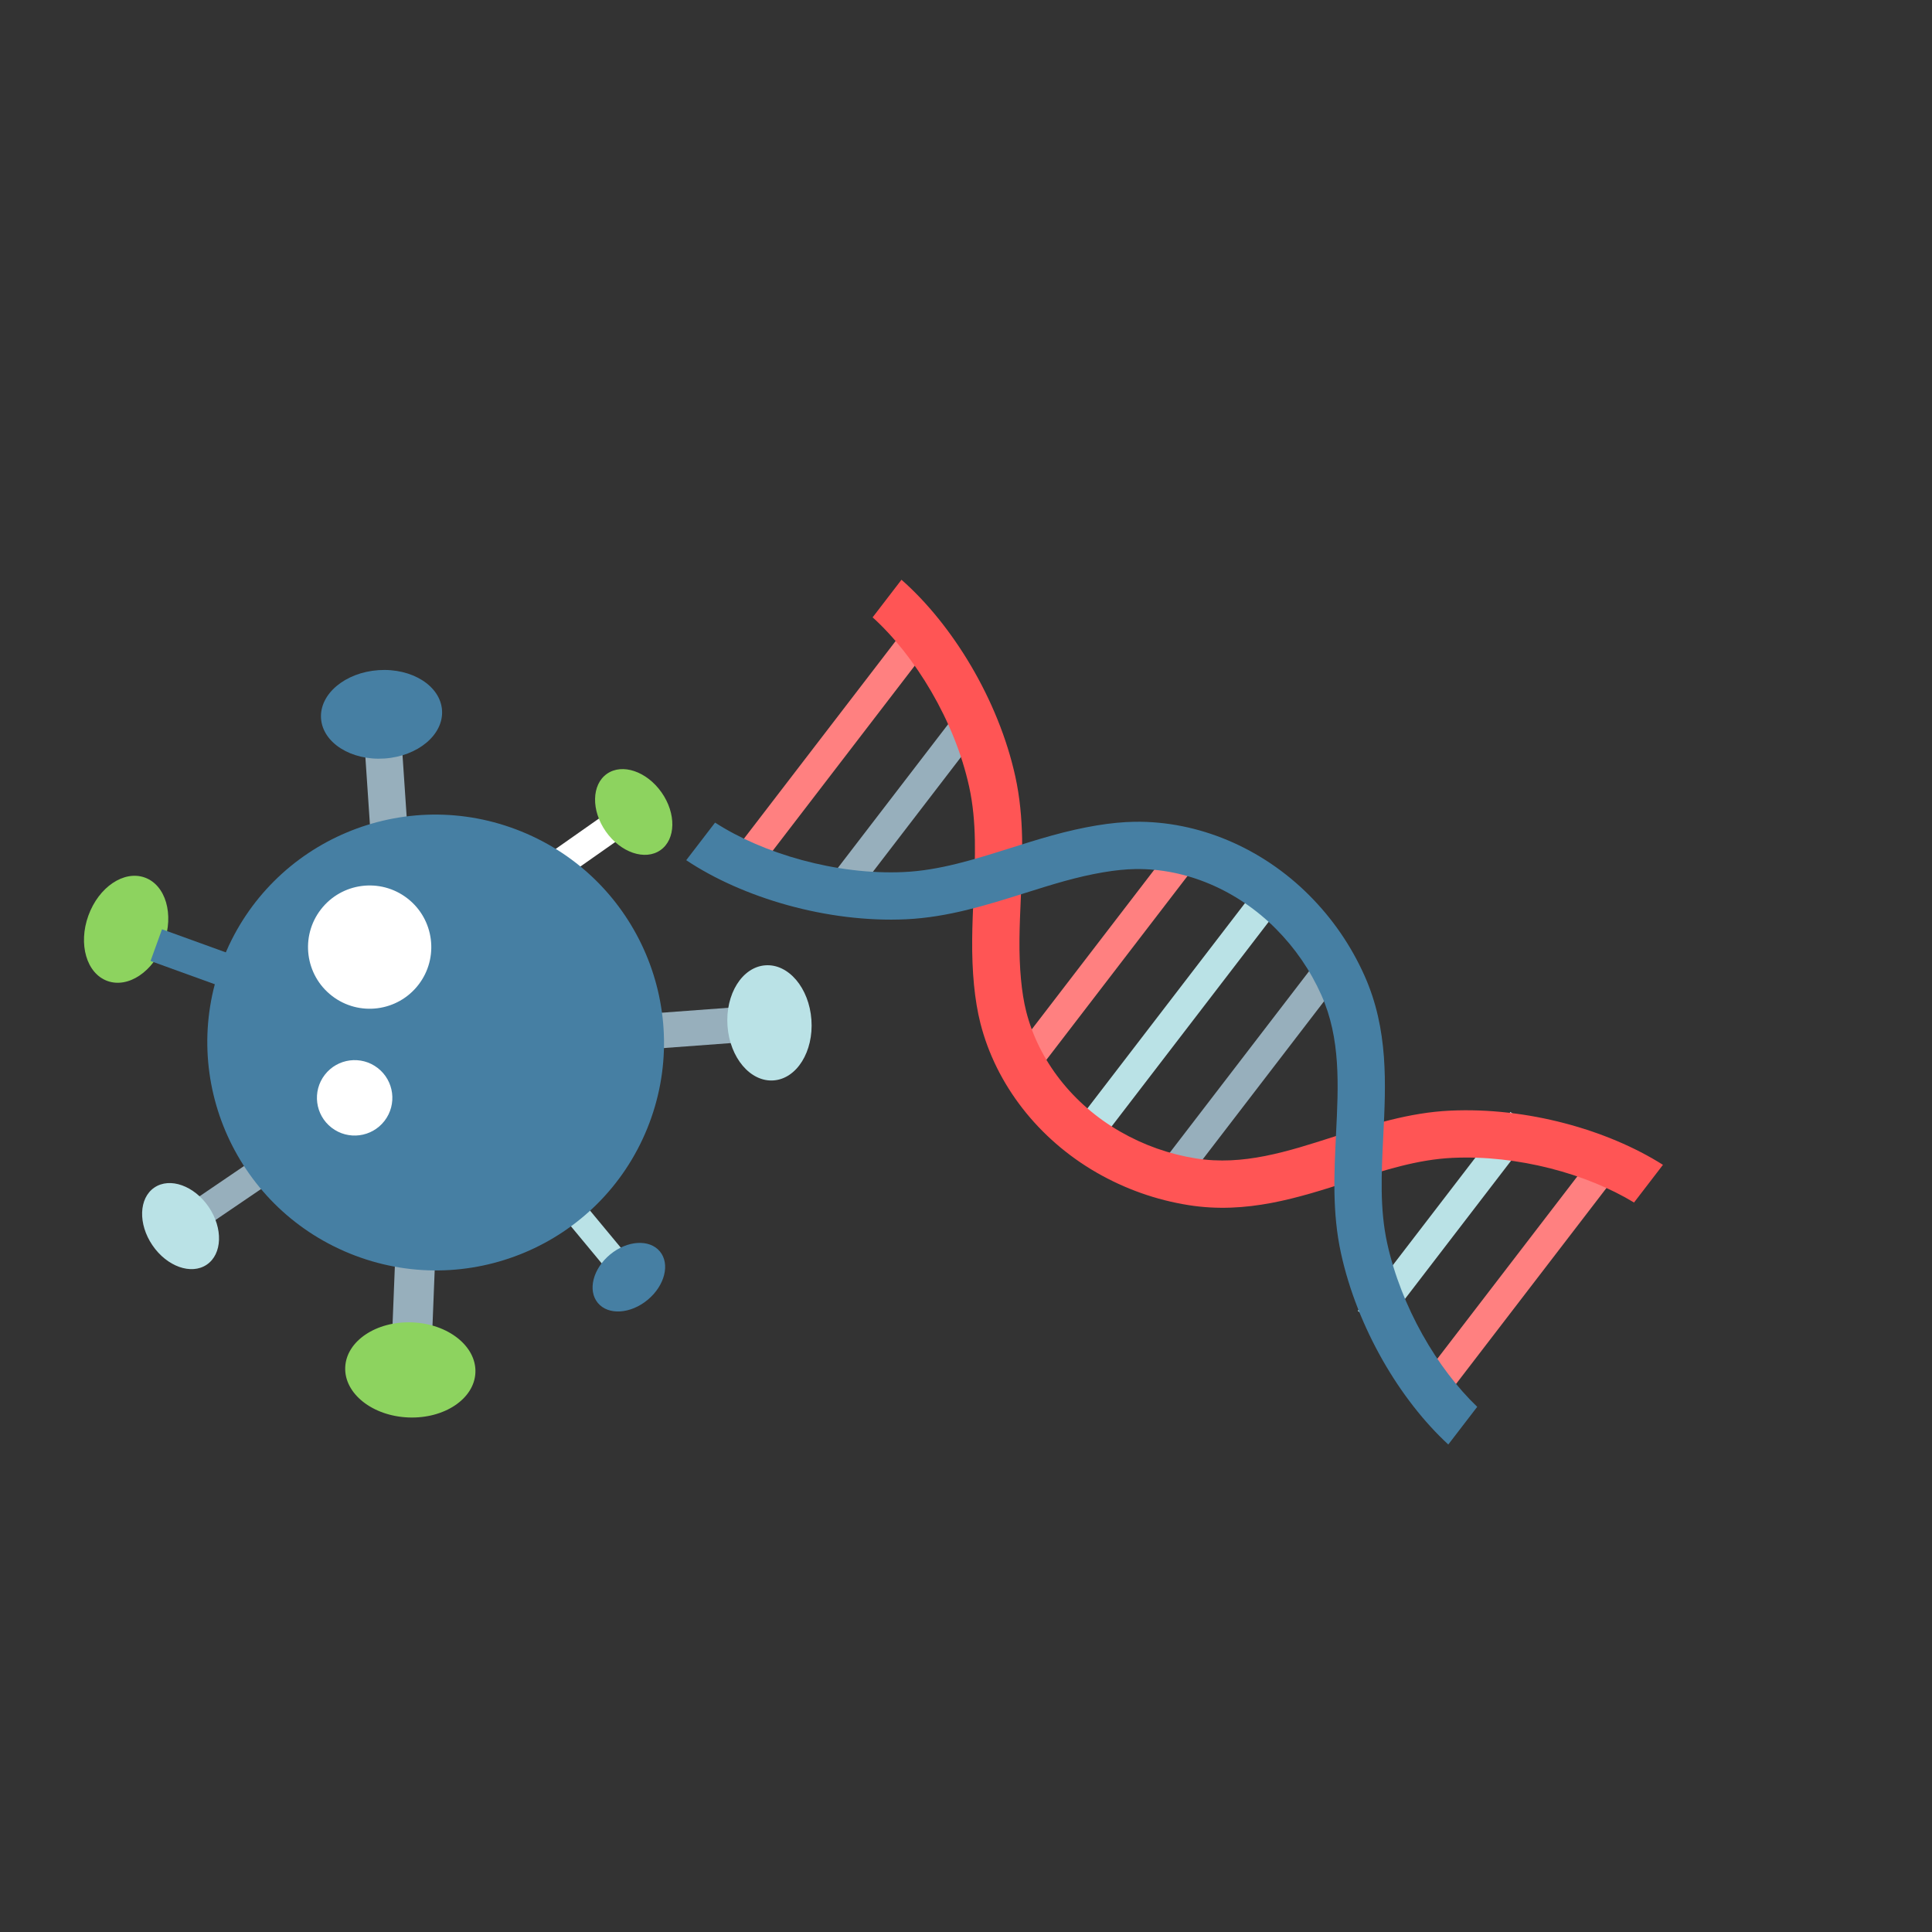 <?xml version="1.0" encoding="UTF-8" standalone="no"?>
<!-- Created with Inkscape (http://www.inkscape.org/) -->

<svg
   version="1.1"
   id="svg2"
   width="1600"
   height="1600"
   viewBox="0 0 1600 1600"
   sodipodi:docname="bioinformatica.svg"
   inkscape:version="1.2.2 (b0a8486541, 2022-12-01)"
   xmlns:inkscape="http://www.inkscape.org/namespaces/inkscape"
   xmlns:sodipodi="http://sodipodi.sourceforge.net/DTD/sodipodi-0.dtd"
   xmlns="http://www.w3.org/2000/svg"
   xmlns:svg="http://www.w3.org/2000/svg">
  <rect x="0" y="0" width="1600" height="1600" fill="#333333" stroke="none"/>
  <defs
     id="defs6" />
  <sodipodi:namedview
     id="namedview4"
     pagecolor="#505050"
     bordercolor="#ffffff"
     borderopacity="1"
     inkscape:showpageshadow="0"
     inkscape:pageopacity="0"
     inkscape:pagecheckerboard="1"
     inkscape:deskcolor="#505050"
     showgrid="false"
     inkscape:zoom="0.641875"
     inkscape:cx="800.77897"
     inkscape:cy="800.77897"
     inkscape:window-width="966"
     inkscape:window-height="1379"
     inkscape:window-x="0"
     inkscape:window-y="0"
     inkscape:window-maximized="1"
     inkscape:current-layer="g10">
    <inkscape:page
       x="0"
       y="0"
       id="page8"
       width="1600"
       height="1600" />
  </sodipodi:namedview>
  <g
     id="g10"
     inkscape:groupmode="layer"
     inkscape:label="Page 1"
     transform="matrix(1.333,0,0,-1.333,0,1600)">
    <g
       id="g2252">
      <g
         id="g2203"
         transform="rotate(39.292,796.101,1193.315)">
        <path
           d="m 454.31,706.899 -175.014,-41.049 -4.282,18.256 175.013,41.05 4.283,-18.257"
           style="fill:#97afbc;fill-opacity:1;fill-rule:nonzero;stroke:none;stroke-width:0.1"
           id="path64" />
        <path
           d="m 441.216,762.724 -175.014,-41.05 -4.282,18.256 175.014,41.05 4.282,-18.256"
           style="fill:#bae2e6;fill-opacity:1;fill-rule:nonzero;stroke:none;stroke-width:0.1"
           id="path66" />
        <path
           d="m 428.123,818.548 -175.015,-41.05 -4.281,18.256 175.013,41.05 4.283,-18.256"
           style="fill:#ff8080;fill-opacity:1;fill-rule:nonzero;stroke:none;stroke-width:0.1"
           id="path68" />
        <path
           d="m 380.673,968.303 -151.651,-35.57 -4.282,18.256 151.651,35.57 4.282,-18.256"
           style="fill:#97afbc;fill-opacity:1;fill-rule:nonzero;stroke:none;stroke-width:0.1"
           id="path70" />
        <path
           d="m 379.261,1026.87 -175.013,-41.053 -4.283,18.253 175.014,41.05 4.282,-18.25"
           style="fill:#ff8080;fill-opacity:1;fill-rule:nonzero;stroke:none;stroke-width:0.1"
           id="path72" />
        <path
           d="m 321.516,538.391 151.65,35.57 4.282,-18.257 -151.651,-35.569 -4.281,18.256"
           style="fill:#bae2e6;fill-opacity:1;fill-rule:nonzero;stroke:none;stroke-width:0.1"
           id="path74" />
        <path
           d="m 322.928,479.827 175.013,41.049 4.282,-18.256 -175.014,-41.05 -4.281,18.257"
           style="fill:#ff8080;fill-opacity:1;fill-rule:nonzero;stroke:none;stroke-width:0.1"
           id="path76" />
        <path
           d="m 281.67,655.878 c 24.351,-27.401 55.79,-39.767 86.194,-51.726 21.582,-8.488 41.967,-16.506 59.416,-29.495 32.556,-24.234 58.257,-60.494 69.683,-92.866 l 28.732,6.739 c -12.905,38.851 -42.754,81.314 -80.875,109.692 -20.592,15.326 -43.779,24.448 -66.203,33.267 -28.441,11.186 -55.305,21.752 -74.988,43.902 -11.156,12.555 -19.846,26.901 -25.825,42.636 -12.046,31.704 -11.291,66.249 2.069,94.778 5.025,10.73 13.715,23.633 25.13,37.315 5.403,6.476 11.237,12.999 16.877,19.307 16.386,18.32 33.329,37.263 45.138,60.502 22.215,43.72 29.598,98.121 22.736,139.511 l -28.665,-6.72 c 5.277,-34.93 -1.172,-81.921 -20.259,-119.484 -10.072,-19.82 -25.02,-36.534 -40.844,-54.226 -5.807,-6.493 -11.813,-13.207 -17.54,-20.072 -13.192,-15.814 -23.008,-30.508 -29.174,-43.674 -16.713,-35.687 -17.78,-78.577 -2.928,-117.671 7.252,-19.084 17.791,-36.484 31.326,-51.715"
           style="fill:#ff5555;fill-opacity:1;fill-rule:nonzero;stroke:none;stroke-width:0.1"
           id="path78" />
        <path
           d="m 325.654,870.307 c 7.855,-3.141 15.979,-6.388 23.696,-9.786 16.308,-7.178 29.828,-14.873 39.101,-22.249 24.652,-19.613 40.688,-50.22 43.995,-83.972 1.642,-16.755 0.237,-33.467 -4.173,-49.674 -7.782,-28.591 -27.147,-49.999 -47.647,-72.664 -16.165,-17.872 -32.878,-36.351 -44.507,-59.236 -21.528,-42.369 -29.383,-93.675 -23.667,-134.212 l 28.731,6.739 c -4.159,34.077 2.738,77.982 21.124,114.165 9.854,19.393 24.548,35.638 40.105,52.838 21.916,24.23 44.578,49.285 54.206,84.656 5.351,19.661 7.054,39.932 5.064,60.252 -4.079,41.62 -24.106,79.562 -54.944,104.096 -11.377,9.051 -26.702,17.848 -45.552,26.147 -8.179,3.601 -16.542,6.944 -24.629,10.176 -22.043,8.813 -42.864,17.137 -60.7,30.414 -33.798,25.157 -60.471,64.381 -71.274,98.013 l -28.666,-6.72 c 12.26,-40.132 43.062,-85.575 82.399,-114.857 20.913,-15.567 44.514,-25.001 67.338,-34.126"
           style="fill:#467fa3;fill-opacity:1;fill-rule:nonzero;stroke:none;stroke-width:0.1"
           id="path80" />
      </g>
      <g
         id="g2222"
         transform="translate(-580.46,-164.861)">
        <path
           d="m 833.992,844.651 -23.052,-1.549 -3.737,55.472 23.051,1.549 3.738,-55.472"
           style="fill:#97afbc;fill-opacity:1;fill-rule:nonzero;stroke:none;stroke-width:0.1"
           id="path22" />
        <path
           d="m 826.547,597.91 24.804,-0.988 -2.365,-59.687 -24.807,0.984 2.368,59.691"
           style="fill:#97afbc;fill-opacity:1;fill-rule:nonzero;stroke:none;stroke-width:0.1"
           id="path24" />
        <path
           d="m 737.108,644.162 9.989,-14.687 -35.335,-24.027 -9.992,14.682 35.338,24.032"
           style="fill:#97afbc;fill-opacity:1;fill-rule:nonzero;stroke:none;stroke-width:0.1"
           id="path26" />
        <path
           d="m 932.415,606.614 11.82,9.805 23.603,-28.445 -11.823,-9.81 -23.6,28.45"
           style="fill:#bae2e6;fill-opacity:1;fill-rule:nonzero;stroke:none;stroke-width:0.1"
           id="path28" />
        <path
           d="m 930.311,819.291 -10.205,14.537 34.969,24.56 10.205,-14.537 -34.969,-24.56"
           style="fill:#ffffff;fill-opacity:1;fill-rule:nonzero;stroke:none;stroke-width:0.1"
           id="path30" />
        <path
           d="m 985.698,713.511 -1.578,21.931 52.68,3.896 1.58,-21.931 -52.682,-3.896"
           style="fill:#97afbc;fill-opacity:1;fill-rule:nonzero;stroke:none;stroke-width:0.1"
           id="path32" />
        <path
           d="m 670.45,819.955 c 12.956,-4.691 18.248,-22.88 11.825,-40.62 -6.419,-17.742 -22.126,-28.316 -35.086,-23.629 -12.953,4.688 -18.251,22.875 -11.828,40.614 6.423,17.739 22.132,28.326 35.089,23.635"
           style="fill:#8dd35f;fill-opacity:1;fill-rule:nonzero;stroke:none;stroke-width:0.1"
           id="path34" />
        <path
           d="m 728.525,770.664 -7.134,-19.706 -47.409,17.163 7.13,19.71 47.413,-17.167"
           style="fill:#467fa3;fill-opacity:1;fill-rule:nonzero;stroke:none;stroke-width:0.1"
           id="path36" />
        <path
           d="m 855.082,923.9 c 1.02,-15.156 -14.977,-28.582 -35.733,-29.98 -20.762,-1.395 -38.414,9.755 -39.442,24.915 -1.019,15.161 14.981,28.579 35.741,29.981 20.758,1.399 38.415,-9.755 39.434,-24.916"
           style="fill:#467fa3;fill-opacity:1;fill-rule:nonzero;stroke:none;stroke-width:0.1"
           id="path38" />
        <path
           d="m 794.932,515.666 c 0.642,16.314 19.276,28.817 41.619,27.937 22.336,-0.889 39.914,-14.83 39.268,-31.143 -0.646,-16.306 -19.276,-28.817 -41.612,-27.928 -22.334,0.881 -39.918,14.824 -39.275,31.134"
           style="fill:#8dd35f;fill-opacity:1;fill-rule:nonzero;stroke:none;stroke-width:0.1"
           id="path40" />
        <path
           d="m 676.356,627.356 c 9.659,6.569 24.776,1.176 33.772,-12.048 8.991,-13.229 8.457,-29.269 -1.205,-35.835 -9.654,-6.566 -24.773,-1.171 -33.764,12.049 -8.996,13.225 -8.457,29.269 1.197,35.834"
           style="fill:#bae2e6;fill-opacity:1;fill-rule:nonzero;stroke:none;stroke-width:0.1"
           id="path42" />
        <path
           d="m 951.88,555.686 c -6.449,7.775 -3.048,21.238 7.599,30.07 10.645,8.828 24.507,9.692 30.952,1.914 6.452,-7.778 3.048,-21.238 -7.597,-30.066 -10.647,-8.833 -24.506,-9.693 -30.954,-1.918"
           style="fill:#467fa3;fill-opacity:1;fill-rule:nonzero;stroke:none;stroke-width:0.1"
           id="path44" />
        <path
           d="m 990.802,837.006 c -9.559,-6.712 -24.757,-1.543 -33.946,11.543 -9.193,13.089 -8.895,29.138 0.664,35.85 9.558,6.711 24.756,1.542 33.945,-11.543 9.195,-13.089 8.895,-29.139 -0.663,-35.85"
           style="fill:#8dd35f;fill-opacity:1;fill-rule:nonzero;stroke:none;stroke-width:0.1"
           id="path46" />
        <path
           d="m 1061.08,693.928 c -14.4,-1.063 -27.22,14.076 -28.64,33.829 -1.42,19.74 9.1,36.612 23.49,37.679 14.4,1.066 27.22,-14.081 28.64,-33.821 1.42,-19.749 -9.1,-36.625 -23.49,-37.687"
           style="fill:#bae2e6;fill-opacity:1;fill-rule:nonzero;stroke:none;stroke-width:0.1"
           id="path48" />
        <path
           d="m 904.434,848.569 c -72.592,29.52 -155.305,-5.246 -184.745,-77.648 -29.446,-72.403 5.533,-155.028 78.124,-184.548 72.589,-29.513 155.302,5.254 184.746,77.653 29.441,72.406 -5.532,155.028 -78.125,184.543"
           style="fill:#467fa3;fill-opacity:1;fill-rule:nonzero;stroke:none;stroke-width:0.1"
           id="path50" />
        <path
           d="m 840.447,753.37 c -12.915,-16.752 -36.962,-19.863 -53.714,-6.948 -16.748,12.911 -19.858,36.958 -6.943,53.71 12.911,16.748 36.958,19.858 53.705,6.947 16.753,-12.915 19.863,-36.961 6.952,-53.709"
           style="fill:#ffffff;fill-opacity:1;fill-rule:nonzero;stroke:none;stroke-width:0.1"
           id="path52" />
        <path
           d="m 819.347,668.795 c -7.901,-10.247 -22.615,-12.15 -32.866,-4.247 -10.247,7.899 -12.15,22.613 -4.251,32.86 7.901,10.247 22.618,12.154 32.865,4.255 10.251,-7.903 12.151,-22.621 4.252,-32.868"
           style="fill:#ffffff;fill-opacity:1;fill-rule:nonzero;stroke:none;stroke-width:0.1"
           id="path54" />
      </g>
    </g>
  </g>
</svg>
